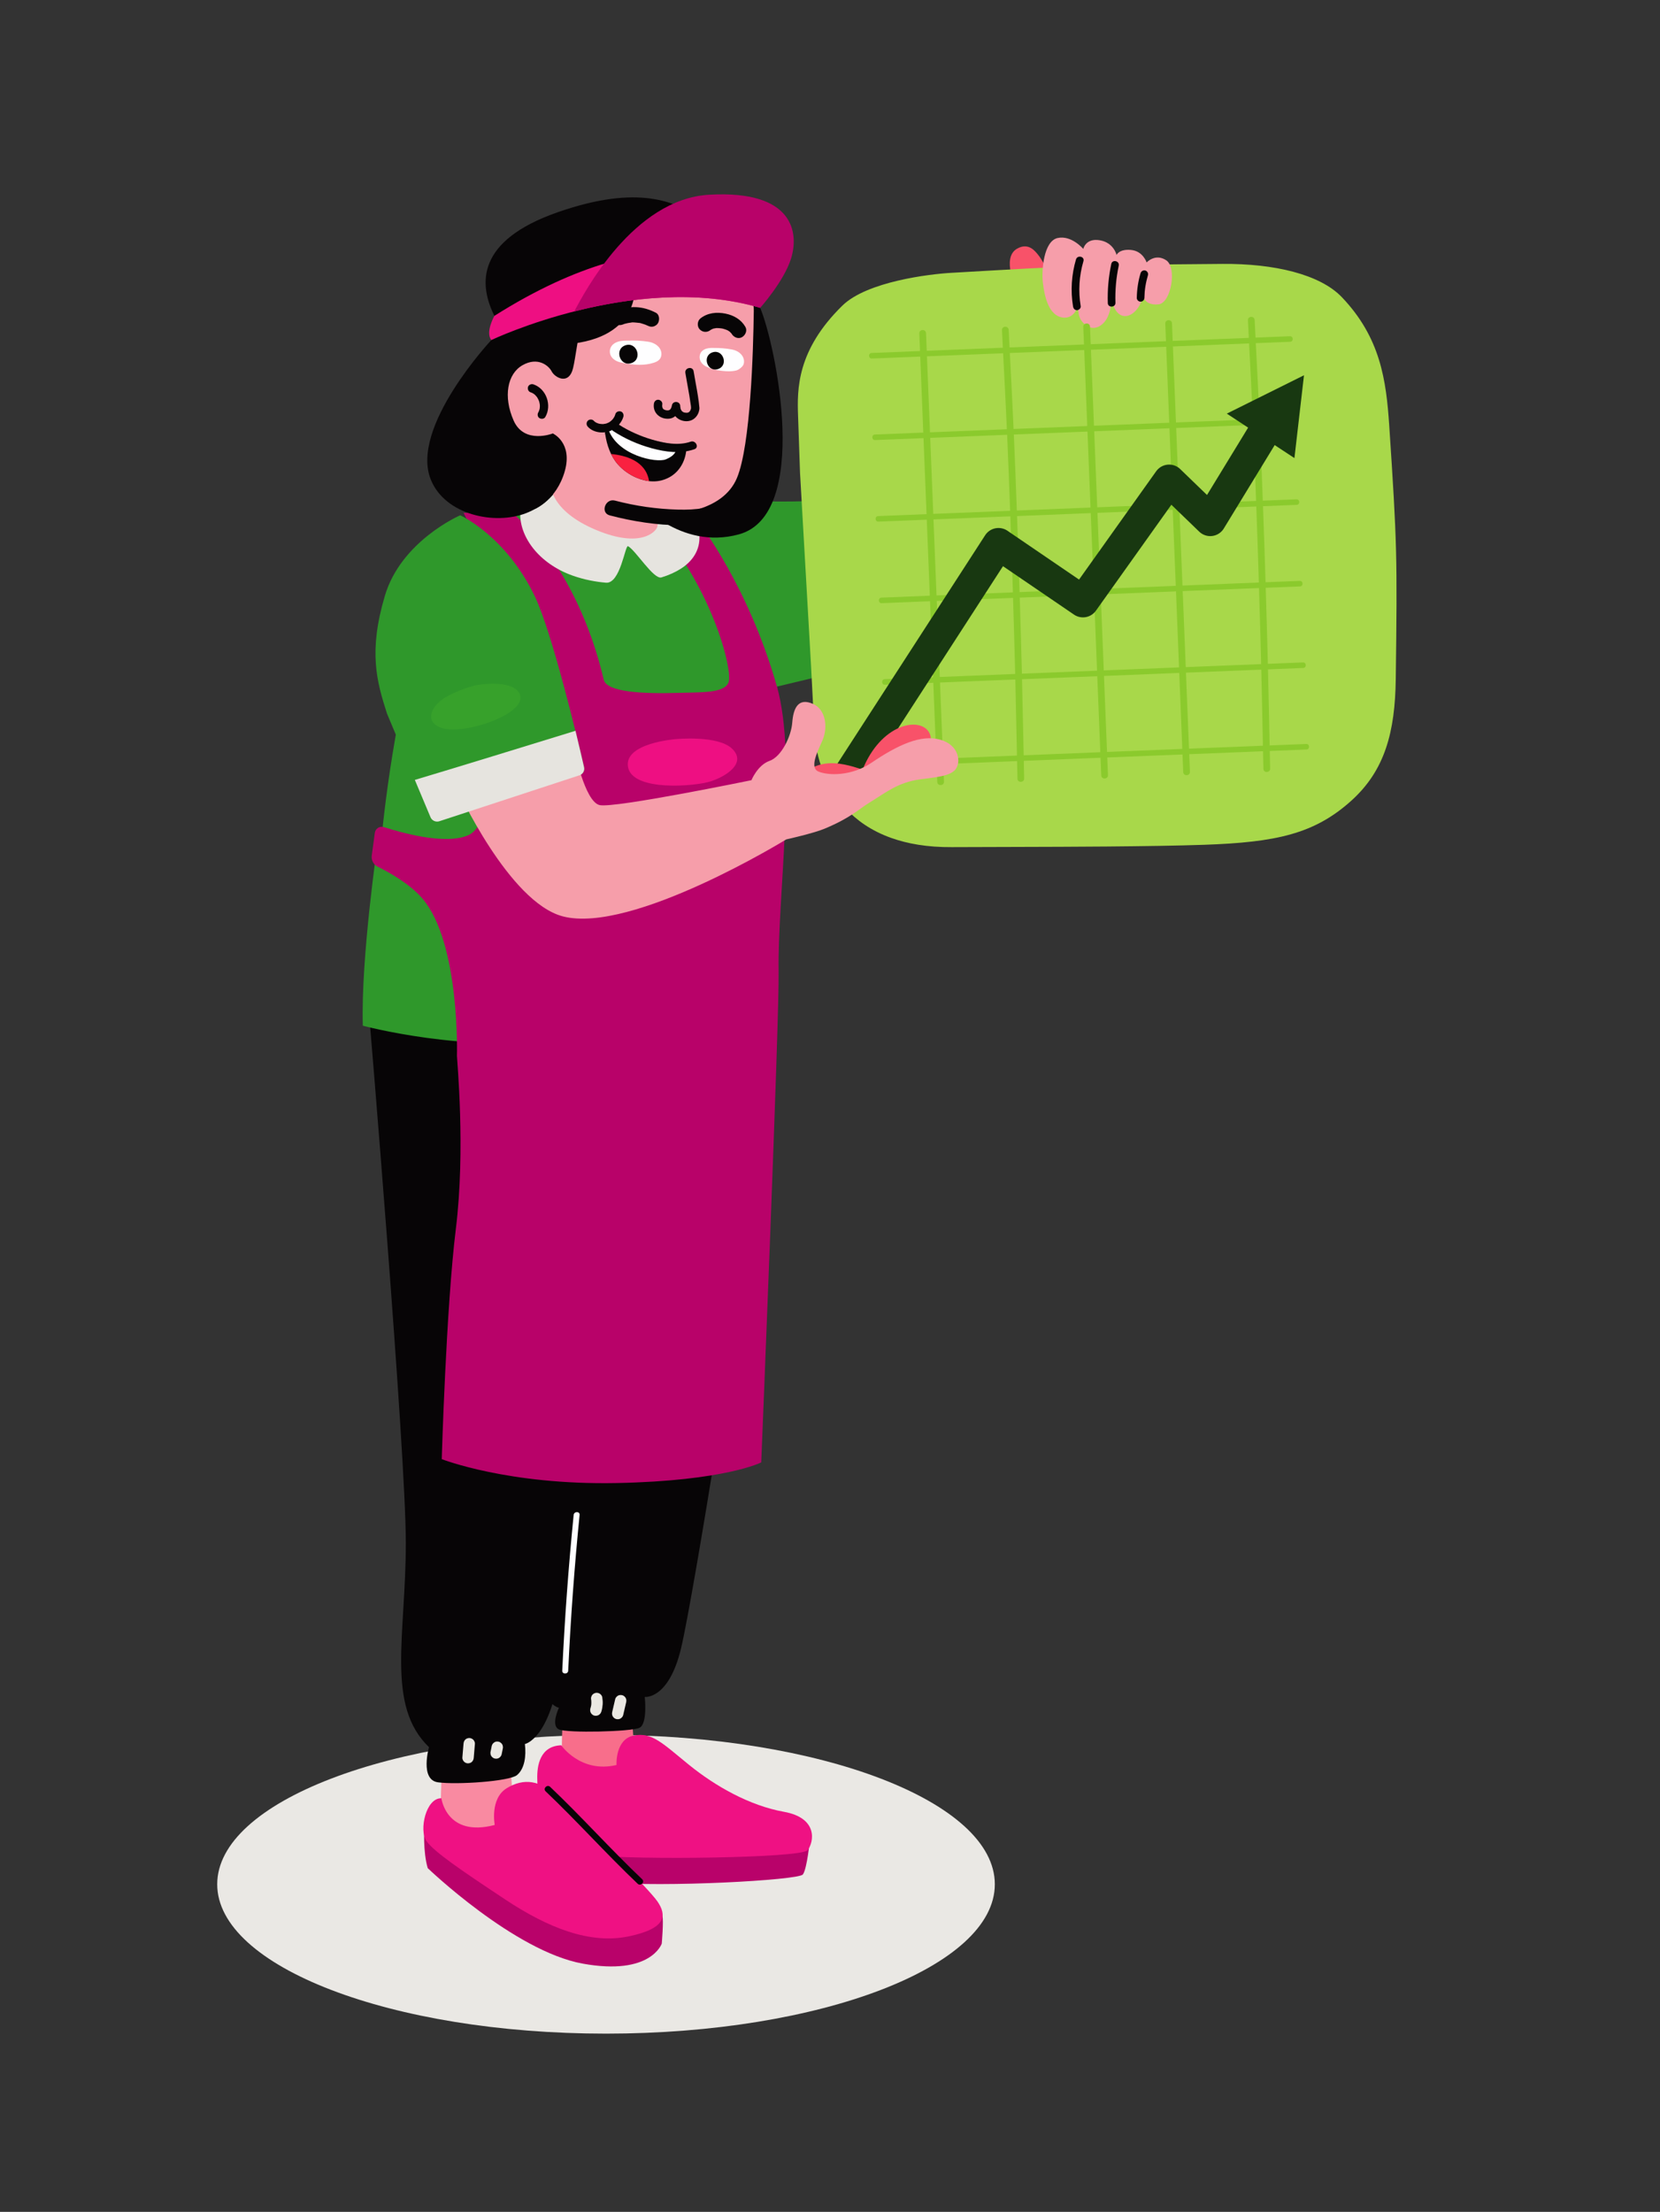 <svg xmlns="http://www.w3.org/2000/svg" xmlns:xlink="http://www.w3.org/1999/xlink" viewBox="0 0 470 626" width="470" height="626" preserveAspectRatio="xMidYMid meet" style="width: 100%; height: 100%; transform: translate3d(0px, 0px, 0px); content-visibility: visible;"><rect x="0" y="0" width="470" height="626" fill="#333333" stroke="none"/><defs><clipPath id="__lottie_element_25"><rect width="470" height="626" x="0" y="0"></rect></clipPath></defs><g clip-path="url(#__lottie_element_25)"><g transform="matrix(2,0,0,2,61,131)" opacity="1" style="display: block;"><g opacity="1" transform="matrix(1,0,0,1,55.292,201.143)"><path fill="rgb(234,232,228)" fill-opacity="1" d=" M55.042,0 C55.042,11.673 30.398,21.137 0,21.137 C-30.399,21.137 -55.042,11.673 -55.042,0 C-55.042,-11.674 -30.399,-21.137 0,-21.137 C30.398,-21.137 55.042,-11.674 55.042,0z"></path></g><g opacity="1" transform="matrix(1,0,0,1,64.195,197.537)"><path fill="rgb(185,2,106)" fill-opacity="1" d=" M19.95,-2.654 C19.95,-2.654 19.567,1.396 18.965,2.217 C18.363,3.038 -0.958,4.078 -8.784,3.312 C-16.612,2.545 -19.95,1.504 -19.731,0.245 C-19.512,-1.013 -10.098,-4.077 -10.098,-4.077 C-10.098,-4.077 19.95,-2.654 19.95,-2.654z"></path></g><g opacity="1" transform="matrix(1,0,0,1,46.414,203.585)"><path fill="rgb(185,2,106)" fill-opacity="1" d=" M-16.851,-10.55 C-16.851,-10.55 -17.056,-7.02 -16.358,-4.721 C-16.358,-4.721 -4.125,7.019 5.562,8.785 C15.25,10.55 16.768,5.952 16.768,5.952 C16.768,5.952 17.056,2.71 16.851,1.929 C16.645,1.149 -16.851,-10.55 -16.851,-10.55z"></path></g><g opacity="1" transform="matrix(1,0,0,1,54.562,181.994)"><path fill="rgb(248,110,139)" fill-opacity="1" d=" M-5.337,-5.282 C-5.337,-5.282 -5.775,1.559 -5.337,3.803 C-4.899,6.047 0.301,6.595 3.037,5.5 C5.774,4.406 4.132,-6.595 4.132,-6.595 C4.132,-6.595 -5.337,-5.282 -5.337,-5.282z"></path></g><g opacity="1" transform="matrix(1,0,0,1,65.308,188.643)"><path fill="rgb(239,17,131)" fill-opacity="1" d=" M-19.747,-2.335 C-19.813,-4.274 -19.379,-7.063 -16.355,-7.169 C-16.355,-7.169 -13.62,-3.174 -8.53,-4.378 C-8.53,-4.378 -8.749,-7.99 -6.122,-8.537 C-3.495,-9.085 -1.962,-7.388 1.76,-4.378 C5.481,-1.367 10.299,1.369 15.17,2.245 C20.042,3.12 19.426,6.526 18.523,7.676 C17.638,8.803 -5.903,9.085 -11.978,8.374 C-18.053,7.662 -18.929,8.155 -19.641,7.443 C-20.042,7.041 -19.956,4.562 -19.803,2.479 C-19.686,0.877 -19.692,-0.73 -19.747,-2.335z"></path></g><g opacity="1" transform="matrix(1,0,0,1,37.431,189.82)"><path fill="rgb(249,138,161)" fill-opacity="1" d=" M-5.337,-5.282 C-5.337,-5.282 -5.774,1.56 -5.337,3.804 C-4.899,6.048 0.301,6.595 3.038,5.5 C5.774,4.406 4.132,-6.595 4.132,-6.595 C4.132,-6.595 -5.337,-5.282 -5.337,-5.282z"></path></g><g opacity="1" transform="matrix(1,0,0,1,60.939,120.611)"><path fill="rgb(7,5,6)" fill-opacity="1" d=" M-14.395,-43.403 C-14.395,-43.403 -16.256,43.402 -15.49,49.313 C-14.724,55.224 -12.314,55.553 -12.314,55.553 C-12.314,55.553 -13.519,58.07 -12.314,58.618 C-11.11,59.165 -2.134,58.946 -0.93,58.399 C0.274,57.851 -0.165,54.02 -0.165,54.02 C-0.165,54.02 3.229,54.458 4.98,47.124 C6.731,39.79 14.066,-5.857 14.395,-12.534 C14.724,-19.211 16.255,-47.344 12.533,-53.255 C8.812,-59.166 -14.395,-43.403 -14.395,-43.403z"></path></g><g opacity="1" transform="matrix(1,0,0,1,38.17,129.682)"><path fill="rgb(7,5,6)" fill-opacity="1" d=" M-16.475,-52.365 C-16.475,-52.365 -11.221,10.03 -11.221,23.166 C-11.221,36.302 -14.067,46.153 -7.937,52.064 C-7.937,52.064 -9.264,56.663 -6.678,57.032 C-4.092,57.401 3.462,56.909 4.529,56.006 C5.597,55.102 5.842,53.337 5.637,51.613 C5.637,51.613 9.25,50.969 10.673,40.679 C12.096,30.39 13.738,-3.105 13.738,-3.105 C13.738,-3.105 16.475,-57.4 16.475,-57.4 C16.475,-57.4 -16.475,-52.365 -16.475,-52.365z"></path></g><g opacity="1" transform="matrix(1,0,0,1,50.324,159.898)"><path fill="rgb(234,232,226)" fill-opacity="1" d=" M0.807,-11.016 C0.072,-3.689 -0.467,3.66 -0.807,11.016"></path></g><g opacity="1" transform="matrix(1,0,0,1,50.338,159.9)"><path fill="rgb(254,254,255)" fill-opacity="1" d=" M0.372,-11.017 C-0.359,-3.689 -0.898,3.658 -1.242,11.014 C-1.267,11.556 -0.426,11.554 -0.4,11.014 C-0.056,3.658 0.482,-3.689 1.213,-11.017 C1.267,-11.556 0.425,-11.552 0.372,-11.017z"></path></g><g opacity="1" transform="matrix(1,0,0,1,46.407,197.866)"><path fill="rgb(239,17,131)" fill-opacity="1" d=" M-14.423,-8.894 C-14.423,-8.894 -13.712,-3.311 -6.87,-5.118 C-6.87,-5.118 -7.581,-8.839 -5.173,-10.317 C-2.765,-11.794 -0.34,-11.473 1.997,-9.058 C5.281,-5.665 14.914,3.859 16.173,5.719 C17.432,7.581 17.596,9.496 12.122,10.645 C6.649,11.794 0.738,9.496 -5.447,5.391 C-11.631,1.286 -15.518,-1.341 -16.557,-2.873 C-17.597,-4.406 -16.612,-8.949 -14.423,-8.894z"></path></g><g opacity="1" transform="matrix(1,0,0,1,35.843,182.239)"><path fill="rgb(234,232,226)" fill-opacity="1" d=" M-0.724,-0.984 C-0.779,-0.328 -0.833,0.329 -0.888,0.986 C-0.905,1.182 -0.786,1.421 -0.652,1.556 C-0.512,1.696 -0.283,1.801 -0.081,1.792 C0.127,1.783 0.343,1.714 0.489,1.556 C0.64,1.391 0.706,1.209 0.725,0.986 C0.779,0.329 0.835,-0.328 0.889,-0.984 C0.905,-1.18 0.787,-1.422 0.653,-1.555 C0.513,-1.696 0.283,-1.801 0.083,-1.792 C-0.126,-1.783 -0.342,-1.714 -0.488,-1.555 C-0.639,-1.391 -0.705,-1.208 -0.724,-0.984z"></path></g><g opacity="1" transform="matrix(1,0,0,1,39.815,182.158)"><path fill="rgb(234,232,226)" fill-opacity="1" d=" M-0.696,-0.626 C-0.751,-0.352 -0.805,-0.078 -0.86,0.195 C-0.894,0.303 -0.898,0.411 -0.874,0.518 C-0.869,0.625 -0.838,0.725 -0.779,0.816 C-0.728,0.911 -0.659,0.987 -0.571,1.044 C-0.493,1.115 -0.402,1.163 -0.297,1.188 C-0.225,1.198 -0.154,1.207 -0.082,1.217 C0.063,1.216 0.199,1.18 0.325,1.107 C0.379,1.065 0.434,1.022 0.488,0.98 C0.588,0.88 0.657,0.761 0.696,0.624 C0.75,0.351 0.805,0.077 0.86,-0.197 C0.893,-0.304 0.898,-0.41 0.874,-0.518 C0.869,-0.625 0.837,-0.726 0.778,-0.818 C0.728,-0.912 0.658,-0.986 0.571,-1.044 C0.492,-1.115 0.401,-1.164 0.296,-1.188 C0.225,-1.198 0.154,-1.207 0.082,-1.217 C-0.064,-1.217 -0.199,-1.181 -0.325,-1.107 C-0.38,-1.065 -0.434,-1.022 -0.488,-0.98 C-0.589,-0.88 -0.657,-0.763 -0.696,-0.626z"></path></g><g opacity="1" transform="matrix(1,0,0,1,53.928,175.696)"><path fill="rgb(234,232,226)" fill-opacity="1" d=" M-0.73,-0.629 C-0.726,-0.6 -0.721,-0.569 -0.717,-0.539 C-0.726,-0.61 -0.737,-0.682 -0.747,-0.754 C-0.705,-0.442 -0.703,-0.128 -0.743,0.184 C-0.733,0.113 -0.724,0.042 -0.714,-0.03 C-0.742,0.182 -0.79,0.389 -0.854,0.591 C-0.916,0.786 -0.875,1.039 -0.773,1.213 C-0.675,1.38 -0.482,1.54 -0.29,1.583 C0.15,1.684 0.565,1.451 0.702,1.02 C0.807,0.686 0.864,0.337 0.891,-0.012 C0.916,-0.363 0.88,-0.71 0.824,-1.058 C0.794,-1.245 0.61,-1.448 0.454,-1.54 C0.281,-1.641 0.027,-1.684 -0.167,-1.621 C-0.362,-1.558 -0.551,-1.438 -0.65,-1.251 C-0.677,-1.187 -0.703,-1.122 -0.73,-1.058 C-0.769,-0.915 -0.769,-0.773 -0.73,-0.629z"></path></g><g opacity="1" transform="matrix(1,0,0,1,57.157,176.074)"><path fill="rgb(234,232,226)" fill-opacity="1" d=" M-0.566,-1.125 C-0.707,-0.518 -0.849,0.09 -0.99,0.697 C-1.038,0.906 -1.018,1.131 -0.908,1.318 C-0.811,1.486 -0.619,1.646 -0.426,1.689 C-0.22,1.736 0.012,1.727 0.195,1.608 C0.368,1.497 0.518,1.332 0.566,1.126 C0.566,1.126 0.989,-0.697 0.989,-0.697 C1.038,-0.906 1.018,-1.13 0.908,-1.317 C0.81,-1.485 0.618,-1.645 0.426,-1.688 C0.22,-1.735 -0.012,-1.726 -0.195,-1.607 C-0.368,-1.496 -0.518,-1.331 -0.566,-1.125z"></path></g><g opacity="1" transform="matrix(1,0,0,1,41.53,68.598)"><path fill="rgb(47,152,43)" fill-opacity="1" d=" M-18.531,-15.039 C-18.531,-15.039 -20.954,1.355 -20.669,11.048 C-20.669,11.048 -5.844,15.039 7.555,12.901 C20.954,10.763 19.101,-9.907 19.101,-9.907 C19.101,-9.907 -18.531,-15.039 -18.531,-15.039z"></path></g><g opacity="1" transform="matrix(1,0,0,1,61.255,37.859)"><path fill="rgb(47,152,43)" fill-opacity="1" d=" M-18.621,-33.153 C-18.621,-33.153 15.968,-32.201 21.737,-32.421 C26.102,-32.587 32.267,-33.819 35.01,-34.409 C35.757,-34.57 36.472,-34.032 36.527,-33.271 C36.527,-33.271 38.055,-12.031 38.055,-12.031 C38.099,-11.418 37.693,-10.861 37.094,-10.718 C37.094,-10.718 18.235,-6.199 18.235,-6.199 C18.235,-6.199 19.034,-0.864 18.805,7.015 C18.665,11.806 17.374,34.57 17.374,34.57 C17.374,34.57 -38.099,19.238 -38.099,19.238 C-38.099,19.238 -34.787,-30.248 -18.621,-33.153z"></path></g><g opacity="1" transform="matrix(1,0,0,1,52.208,75.87)"><path fill="rgb(184,2,105)" fill-opacity="1" d=" M27.519,-3.962 C27.337,-14.023 30.17,-34.07 27.283,-44.21 C23.197,-58.561 16.242,-67.384 16.242,-67.384 C16.242,-67.384 9.305,-68.067 9.305,-68.067 C17.912,-59.015 21.164,-46.398 20.404,-44.742 C19.728,-43.271 16.664,-43.42 13.344,-43.321 C8.332,-43.172 3.181,-43.408 2.762,-45.189 C-1.072,-61.484 -10.051,-68.673 -10.051,-68.673 C-10.051,-68.673 -17.087,-68.804 -17.087,-68.804 C-17.087,-68.804 -12.862,-60.419 -12.265,-57.701 C-10.341,-48.937 -11.343,-25.371 -16.432,-23.171 C-19.742,-21.74 -26.023,-23.59 -28.368,-24.326 C-28.953,-24.509 -29.56,-24.123 -29.645,-23.516 C-29.645,-23.516 -30.081,-20.3 -30.081,-20.3 C-30.169,-19.65 -29.837,-19.021 -29.249,-18.731 C-27.707,-17.972 -24.711,-16.327 -22.91,-14.22 C-17.557,-7.962 -18.019,8.038 -18.019,8.038 C-18.019,8.653 -16.788,21.268 -18.172,32.498 C-19.557,43.728 -20.171,65.112 -20.171,65.112 C-20.171,65.112 -10.788,68.804 4.596,68.496 C19.98,68.189 25.057,65.574 25.057,65.574 C25.057,65.574 27.637,2.55 27.519,-3.962z"></path></g><g opacity="1" transform="matrix(1,0,0,1,56.157,8.692)"><path fill="rgb(230,228,223)" fill-opacity="1" d=" M-5.608,7.257 C-15.29,3.802 -16.685,-8.256 -2.491,-8.359 C8.844,-8.442 16.685,1.786 9.762,6.266 C8.997,6.76 8.073,7.186 6.978,7.52 C5.883,7.853 3.312,3.654 2.252,3.1 C1.842,2.886 1.174,8.441 -0.869,8.266 C-2.271,8.146 -3.912,7.862 -5.608,7.257z"></path></g><g opacity="1" transform="matrix(1,0,0,1,66.457,42.504)"><path fill="rgb(238,15,130)" fill-opacity="1" d=" M-1.339,-3.405 C-1.339,-3.405 4.72,-4.022 6.727,-2.014 C8.734,-0.007 5.882,1.845 3.646,2.567 C1.41,3.287 -7.347,4.022 -8.04,0.585 C-8.733,-2.853 -1.339,-3.405 -1.339,-3.405z"></path></g><g opacity="1" transform="matrix(1,0,0,1,53.578,194.214)"><path fill="rgb(7,5,6)" fill-opacity="1" d=" M-6.833,-6.221 C-2.371,-1.981 1.735,2.616 6.197,6.856 C6.617,7.256 7.254,6.62 6.834,6.22 C2.371,1.98 -1.734,-2.617 -6.197,-6.858 C-6.617,-7.256 -7.254,-6.621 -6.833,-6.221z"></path></g></g><g transform="matrix(1.998,-0.08,0.08,1.998,222.8,69.226)" opacity="1" style="display: block;"><g opacity="1" transform="matrix(1,0,0,1,33.533,4.459)"><path fill="rgb(248,82,105)" fill-opacity="1" d=" M1.918,-1.636 C2.487,-0.918 3.323,0.99 3.323,0.99 C3.323,0.99 2.42,3.464 2.42,3.464 C2.42,3.464 -1.271,3.271 -1.271,3.271 C-1.271,3.271 -3.323,-1.34 -1.017,-2.564 C0.678,-3.464 1.572,-2.072 1.918,-1.636z"></path></g><g opacity="1" transform="matrix(1,0,0,1,42.44,45.944)"><path fill="rgb(168,216,74)" fill-opacity="1" d=" M41.752,-16.955 C41.578,-23.364 41.015,-29.416 35.78,-35.359 C32.815,-38.724 26.401,-40.511 19.083,-40.745 C-0.122,-41.358 -1.61,-41.336 -19.397,-41.019 C-22.36,-40.967 -31.3,-40.285 -34.937,-37.002 C-41.647,-30.945 -41.819,-25.423 -41.833,-21.652 C-41.838,-20.211 -41.876,-13.57 -41.876,-13.57 C-41.876,-13.57 -41.41,13.787 -41.41,13.787 C-41.41,13.787 -41.314,22.091 -41.314,22.091 C-41.314,22.091 -42.19,34.068 -31.066,38.551 C-28.764,39.479 -25.962,40.093 -22.517,40.205 C-18.425,40.338 -9.316,40.718 -0.589,40.995 C4.49,41.155 9.442,41.281 13.197,41.302 C23.404,41.358 28.845,40.386 34.234,35.924 C39.19,31.821 40.842,26.447 41.24,18.945 C42.16,1.626 42.191,-0.22 41.752,-16.955z"></path></g><g opacity="1" transform="matrix(1,0,0,1,45.477,7.274)"><path fill="rgb(246,158,170)" fill-opacity="1" d=" M-3.57,-4.982 C-3.57,-4.982 -5.154,-7.023 -7.136,-6.672 C-9.131,-6.319 -9.611,-2.21 -9.481,-0.473 C-9.351,1.263 -8.922,4.448 -6.653,4.629 C-5.11,4.753 -4.576,2.919 -4.576,2.919 C-4.576,2.919 -4.909,4.424 -4.026,5.444 C-2.66,7.024 -1.14,5.962 -0.538,4.831 C0.159,3.522 0.105,2.201 0.105,2.201 C0.105,2.201 0.39,4.437 1.726,4.723 C3.208,5.04 4.79,2.874 4.532,1.375 C4.532,1.375 4.365,3.45 6.775,3.279 C8.553,3.152 9.611,-1.824 8.097,-2.911 C6.583,-3.998 5.314,-2.71 5.314,-2.71 C5.314,-2.71 4.875,-4.348 3.172,-4.569 C1.469,-4.791 1.105,-3.938 1.105,-3.938 C1.105,-3.938 0.784,-5.714 -1.201,-6.118 C-3.185,-6.523 -3.57,-4.982 -3.57,-4.982z"></path></g><g opacity="1" transform="matrix(1,0,0,1,50.093,7.853)"><path fill="rgb(7,5,6)" fill-opacity="1" d=" M-0.227,-1.787 C-0.609,-0.669 -0.828,0.5 -0.895,1.679 C-0.911,1.963 -0.634,2.234 -0.353,2.221 C-0.045,2.208 0.172,1.983 0.189,1.679 C0.221,1.109 0.277,0.66 0.385,0.11 C0.494,-0.435 0.64,-0.972 0.819,-1.498 C0.911,-1.766 0.714,-2.103 0.441,-2.165 C0.14,-2.234 -0.128,-2.075 -0.227,-1.787z"></path></g><g opacity="1" transform="matrix(1,0,0,1,41.012,45.079)"><path fill="rgb(139,202,45)" fill-opacity="1" d=" M29.639,-16.935 C30.144,-16.935 30.145,-17.719 29.639,-17.719 C29.639,-17.719 24.867,-17.719 24.867,-17.719 C24.851,-21.308 24.814,-24.897 24.768,-28.486 C24.768,-28.486 29.639,-28.486 29.639,-28.486 C30.144,-28.486 30.145,-29.271 29.639,-29.271 C29.639,-29.271 24.76,-29.271 24.76,-29.271 C24.748,-30.102 24.749,-30.934 24.736,-31.766 C24.727,-32.377 23.776,-32.379 23.786,-31.766 C23.799,-30.934 23.798,-30.102 23.809,-29.271 C23.809,-29.271 13.023,-29.271 13.023,-29.271 C13.023,-29.271 13.023,-31.766 13.023,-31.766 C13.023,-32.377 12.072,-32.378 12.072,-31.766 C12.072,-31.766 12.072,-29.271 12.072,-29.271 C12.072,-29.271 1.406,-29.271 1.406,-29.271 C1.406,-29.271 1.406,-31.766 1.406,-31.766 C1.406,-32.377 0.454,-32.378 0.454,-31.766 C0.454,-31.766 0.454,-29.271 0.454,-29.271 C0.454,-29.271 -10.094,-29.271 -10.094,-29.271 C-10.105,-30.102 -10.105,-30.934 -10.118,-31.766 C-10.128,-32.377 -11.078,-32.379 -11.068,-31.766 C-11.056,-30.934 -11.056,-30.102 -11.044,-29.271 C-11.044,-29.271 -21.831,-29.271 -21.831,-29.271 C-21.831,-29.271 -21.831,-31.766 -21.831,-31.766 C-21.831,-32.377 -22.782,-32.378 -22.782,-31.766 C-22.782,-31.766 -22.782,-29.271 -22.782,-29.271 C-22.782,-29.271 -29.639,-29.271 -29.639,-29.271 C-30.144,-29.271 -30.145,-28.486 -29.639,-28.486 C-29.639,-28.486 -22.782,-28.486 -22.782,-28.486 C-22.782,-28.486 -22.782,-17.719 -22.782,-17.719 C-22.782,-17.719 -29.639,-17.719 -29.639,-17.719 C-30.144,-17.719 -30.145,-16.935 -29.639,-16.935 C-29.639,-16.935 -22.782,-16.935 -22.782,-16.935 C-22.782,-16.935 -22.782,-6.168 -22.782,-6.168 C-22.782,-6.168 -29.639,-6.168 -29.639,-6.168 C-30.144,-6.168 -30.145,-5.383 -29.639,-5.383 C-29.639,-5.383 -22.782,-5.383 -22.782,-5.383 C-22.782,-5.383 -22.782,5.384 -22.782,5.384 C-22.782,5.384 -29.639,5.384 -29.639,5.384 C-30.144,5.384 -30.145,6.168 -29.639,6.168 C-29.639,6.168 -22.782,6.168 -22.782,6.168 C-22.782,6.168 -22.782,16.936 -22.782,16.936 C-22.782,16.936 -29.639,16.936 -29.639,16.936 C-30.144,16.936 -30.145,17.72 -29.639,17.72 C-29.639,17.72 -22.782,17.72 -22.782,17.72 C-22.782,17.72 -22.782,28.487 -22.782,28.487 C-22.782,28.487 -29.639,28.487 -29.639,28.487 C-30.144,28.487 -30.145,29.271 -29.639,29.271 C-29.639,29.271 -22.782,29.271 -22.782,29.271 C-22.782,29.271 -22.782,31.767 -22.782,31.767 C-22.782,32.378 -21.831,32.379 -21.831,31.767 C-21.831,31.767 -21.831,29.271 -21.831,29.271 C-21.831,29.271 -11.37,29.271 -11.37,29.271 C-11.388,30.103 -11.399,30.935 -11.417,31.767 C-11.431,32.378 -10.48,32.378 -10.467,31.767 C-10.449,30.935 -10.438,30.103 -10.421,29.271 C-10.421,29.271 0.454,29.271 0.454,29.271 C0.454,29.271 0.454,31.767 0.454,31.767 C0.454,32.378 1.406,32.379 1.406,31.767 C1.406,31.767 1.406,29.271 1.406,29.271 C1.406,29.271 12.072,29.271 12.072,29.271 C12.072,29.271 12.072,31.767 12.072,31.767 C12.072,32.378 13.023,32.379 13.023,31.767 C13.023,31.767 13.023,29.271 13.023,29.271 C13.023,29.271 23.482,29.271 23.482,29.271 C23.466,30.103 23.456,30.935 23.438,31.767 C23.425,32.378 24.375,32.378 24.388,31.767 C24.405,30.935 24.416,30.103 24.434,29.271 C24.434,29.271 29.639,29.271 29.639,29.271 C30.144,29.271 30.145,28.487 29.639,28.487 C29.639,28.487 24.449,28.487 24.449,28.487 C24.521,24.898 24.589,21.309 24.645,17.72 C24.645,17.72 29.639,17.72 29.639,17.72 C30.144,17.72 30.145,16.936 29.639,16.936 C29.639,16.936 24.66,16.936 24.66,16.936 C24.715,13.347 24.75,9.757 24.786,6.168 C24.786,6.168 29.639,6.168 29.639,6.168 C30.144,6.168 30.145,5.384 29.639,5.384 C29.639,5.384 24.796,5.384 24.796,5.384 C24.831,1.795 24.853,-1.793 24.865,-5.383 C24.865,-5.383 29.639,-5.383 29.639,-5.383 C30.144,-5.383 30.145,-6.168 29.639,-6.168 C29.639,-6.168 24.867,-6.168 24.867,-6.168 C24.878,-9.757 24.89,-13.346 24.874,-16.935 C24.874,-16.935 29.639,-16.935 29.639,-16.935z M-21.831,-28.486 C-21.831,-28.486 -11.038,-28.486 -11.038,-28.486 C-10.992,-24.897 -10.955,-21.308 -10.938,-17.719 C-10.938,-17.719 -21.831,-17.719 -21.831,-17.719 C-21.831,-17.719 -21.831,-28.486 -21.831,-28.486z M-11.357,28.487 C-11.357,28.487 -21.831,28.487 -21.831,28.487 C-21.831,28.487 -21.831,17.72 -21.831,17.72 C-21.831,17.72 -11.159,17.72 -11.159,17.72 C-11.217,21.309 -11.285,24.898 -11.357,28.487z M-11.146,16.936 C-11.146,16.936 -21.831,16.936 -21.831,16.936 C-21.831,16.936 -21.831,6.168 -21.831,6.168 C-21.831,6.168 -11.019,6.168 -11.019,6.168 C-11.055,9.757 -11.09,13.347 -11.146,16.936z M-11.01,5.384 C-11.01,5.384 -21.831,5.384 -21.831,5.384 C-21.831,5.384 -21.831,-5.383 -21.831,-5.383 C-21.831,-5.383 -10.939,-5.383 -10.939,-5.383 C-10.952,-1.793 -10.975,1.795 -11.01,5.384z M-10.938,-6.168 C-10.938,-6.168 -21.831,-6.168 -21.831,-6.168 C-21.831,-6.168 -21.831,-16.935 -21.831,-16.935 C-21.831,-16.935 -10.93,-16.935 -10.93,-16.935 C-10.915,-13.346 -10.928,-9.757 -10.938,-6.168z M0.454,18.341 C0.454,18.341 0.454,28.487 0.454,28.487 C0.454,28.487 -10.406,28.487 -10.406,28.487 C-10.334,24.898 -10.265,21.309 -10.208,17.72 C-10.208,17.72 0.454,17.72 0.454,17.72 C0.454,17.72 0.454,18.341 0.454,18.341z M0.454,16.936 C0.454,16.936 -10.193,16.936 -10.193,16.936 C-10.138,13.347 -10.105,9.757 -10.068,6.168 C-10.068,6.168 0.454,6.168 0.454,6.168 C0.454,6.168 0.454,16.936 0.454,16.936z M0.454,5.384 C0.454,5.384 -10.06,5.384 -10.06,5.384 C-10.024,1.795 -10.002,-1.793 -9.988,-5.383 C-9.988,-5.383 0.454,-5.383 0.454,-5.383 C0.454,-5.383 0.454,5.384 0.454,5.384z M0.454,-6.168 C0.454,-6.168 -9.988,-6.168 -9.988,-6.168 C-9.978,-9.757 -9.965,-13.346 -9.98,-16.935 C-9.98,-16.935 0.454,-16.935 0.454,-16.935 C0.454,-16.935 0.454,-6.168 0.454,-6.168z M0.454,-17.719 C0.454,-17.719 -9.986,-17.719 -9.986,-17.719 C-10.003,-21.308 -10.041,-24.897 -10.088,-28.486 C-10.088,-28.486 0.454,-28.486 0.454,-28.486 C0.454,-28.486 0.454,-17.719 0.454,-17.719z M12.072,28.487 C12.072,28.487 1.406,28.487 1.406,28.487 C1.406,28.487 1.406,17.72 1.406,17.72 C1.406,17.72 12.072,17.72 12.072,17.72 C12.072,17.72 12.072,28.487 12.072,28.487z M12.072,16.936 C12.072,16.936 1.406,16.936 1.406,16.936 C1.406,16.936 1.406,6.169 1.406,6.169 C1.406,6.169 12.072,6.169 12.072,6.169 C12.072,6.169 12.072,16.936 12.072,16.936z M12.072,5.384 C12.072,5.384 1.406,5.384 1.406,5.384 C1.406,5.384 1.406,-5.383 1.406,-5.383 C1.406,-5.383 12.072,-5.383 12.072,-5.383 C12.072,-5.383 12.072,5.384 12.072,5.384z M12.072,-6.168 C12.072,-6.168 1.406,-6.168 1.406,-6.168 C1.406,-6.168 1.406,-16.935 1.406,-16.935 C1.406,-16.935 12.072,-16.935 12.072,-16.935 C12.072,-16.935 12.072,-6.168 12.072,-6.168z M12.072,-17.719 C12.072,-17.719 1.406,-17.719 1.406,-17.719 C1.406,-17.719 1.406,-18.34 1.406,-18.34 C1.406,-18.34 1.406,-28.486 1.406,-28.486 C1.406,-28.486 12.072,-28.486 12.072,-28.486 C12.072,-28.486 12.072,-17.719 12.072,-17.719z M13.023,-28.486 C13.023,-28.486 23.816,-28.486 23.816,-28.486 C23.862,-24.897 23.9,-21.308 23.917,-17.719 C23.917,-17.719 13.023,-17.719 13.023,-17.719 C13.023,-17.719 13.023,-28.486 13.023,-28.486z M23.497,28.487 C23.497,28.487 13.023,28.487 13.023,28.487 C13.023,28.487 13.023,17.72 13.023,17.72 C13.023,17.72 23.695,17.72 23.695,17.72 C23.639,21.309 23.569,24.898 23.497,28.487z M23.71,16.936 C23.71,16.936 13.023,16.936 13.023,16.936 C13.023,16.936 13.023,6.168 13.023,6.168 C13.023,6.168 23.837,6.168 23.837,6.168 C23.8,9.757 23.766,13.347 23.71,16.936z M23.845,5.384 C23.845,5.384 13.023,5.384 13.023,5.384 C13.023,5.384 13.023,-5.383 13.023,-5.383 C13.023,-5.383 23.914,-5.383 23.914,-5.383 C23.901,-1.793 23.88,1.795 23.845,5.384z M23.917,-6.168 C23.917,-6.168 13.023,-6.168 13.023,-6.168 C13.023,-6.168 13.023,-16.935 13.023,-16.935 C13.023,-16.935 23.924,-16.935 23.924,-16.935 C23.938,-13.346 23.928,-9.757 23.917,-6.168z"></path></g><g opacity="1" transform="matrix(1,0,0,1,40.97,6.997)"><path fill="rgb(7,5,6)" fill-opacity="1" d=" M-0.155,-3.261 C-0.878,-1.134 -1.115,1.148 -0.838,3.377 C-0.801,3.667 -0.614,3.919 -0.296,3.919 C-0.031,3.919 0.283,3.67 0.246,3.377 C-0.021,1.231 0.195,-0.925 0.89,-2.973 C1.115,-3.635 0.069,-3.919 -0.155,-3.261z"></path></g><g opacity="1" transform="matrix(1,0,0,1,46.031,7.34)"><path fill="rgb(7,5,6)" fill-opacity="1" d=" M-0.249,-2.767 C-0.707,-0.967 -0.948,0.887 -0.963,2.745 C-0.969,3.442 0.116,3.443 0.122,2.745 C0.136,0.98 0.361,-0.768 0.797,-2.479 C0.969,-3.155 -0.077,-3.443 -0.249,-2.767z"></path></g></g><g style="display: block;" transform="matrix(0.999,-0.04,0.04,0.999,245.288,306.518)" opacity="1"><g opacity="1" transform="matrix(1,0,0,1,0,0)"><path stroke-linecap="round" stroke-linejoin="round" fill-opacity="0" stroke="rgb(24,56,17)" stroke-opacity="1" stroke-width="9" d=" M-2,-86.5 C-2,-86.5 43.5,-151 43.5,-151 C43.5,-151 66.75,-133.75 66.75,-133.75 C66.75,-133.75 92.5,-167 92.5,-167 C92.5,-167 103.687,-155.297 103.687,-155.297 C103.687,-155.297 112.729,-168.857 123.661,-185.252"></path></g></g><g style="display: block;" transform="matrix(1,0.03,-0.03,1,224.326,314.554)" opacity="1"><g opacity="1" transform="matrix(1,0,0,1,0,0)"><path fill="rgb(24,56,17)" fill-opacity="1" d=" M138.5,-212.5 C138.5,-212.5 117,-201 117,-201 C117,-201 136.5,-189 136.5,-189 C136.5,-189 138.5,-212.5 138.5,-212.5z"></path><path stroke-linecap="butt" stroke-linejoin="miter" fill-opacity="0" stroke-miterlimit="4" stroke="rgb(24,56,17)" stroke-opacity="1" stroke-width="0" d=" M138.5,-212.5 C138.5,-212.5 117,-201 117,-201 C117,-201 136.5,-189 136.5,-189 C136.5,-189 138.5,-212.5 138.5,-212.5z"></path></g></g><g transform="matrix(1.994,-0.156,0.156,1.994,100.879,147.638)" opacity="1" style="display: block;"><g opacity="1" transform="matrix(1,0,0,1,14.88,21.778)"><path fill="rgb(47,152,43)" fill-opacity="1" d=" M-0.148,-21.528 C-0.148,-21.528 -8.752,-18.59 -11.663,-11.009 C-14.629,-3.285 -13.762,0.996 -12.669,5.629 C-12.669,5.629 -7.669,20.734 -7.669,20.734 C-7.503,21.237 -6.979,21.528 -6.464,21.403 C-6.464,21.403 13.818,16.468 13.818,16.468 C14.309,16.348 14.63,15.876 14.555,15.376 C13.98,11.524 11.542,-3.964 9.484,-9.286 C6.053,-18.158 -0.148,-21.528 -0.148,-21.528z"></path></g><g opacity="1" transform="matrix(1,0,0,1,14.543,27.565)"><path fill="rgb(55,161,43)" fill-opacity="1" d=" M-4.735,-1.295 C-3.574,-2.169 -0.548,-3.103 0.901,-3.198 C3.494,-3.37 6.533,-2.899 6.682,-1.11 C6.89,1.38 -0.491,3.37 -3.872,2.736 C-6.528,2.237 -6.89,0.327 -4.735,-1.295z"></path></g><g opacity="1" transform="matrix(1,0,0,1,69.914,38.354)"><path fill="rgb(248,82,105)" fill-opacity="1" d=" M7.903,0.024 C7.903,0.024 9.319,-1.014 8.538,-2.414 C7.298,-4.632 1.893,-3.991 -1.208,2.233 C-1.208,2.233 -3.256,1.243 -5.118,1.005 C-7.549,0.696 -9.157,1.795 -9.238,1.959 C-9.32,2.123 -8.258,4.312 -8.094,4.394 C-7.93,4.475 -2.693,4.632 -2.693,4.632 C-2.693,4.632 8.4,1.045 8.4,1.045 C8.4,1.045 7.903,0.024 7.903,0.024z"></path></g><g opacity="1" transform="matrix(1,0,0,1,46.986,45.451)"><path fill="rgb(246,158,170)" fill-opacity="1" d=" M10.182,4.123 C10.182,4.123 -12.629,15.808 -22.176,12.52 C-29.666,9.941 -35.704,-6.669 -35.704,-6.669 C-35.704,-6.669 -18.739,-10.934 -18.739,-10.934 C-18.739,-10.934 -17.845,-3.406 -15.768,-2.777 C-13.691,-2.148 5.926,-4.616 5.926,-4.616 C5.926,-4.616 6.956,-6.674 8.688,-7.139 C10.481,-7.62 12.037,-10.447 12.32,-12.275 C12.631,-14.298 13.436,-15.809 15.482,-14.682 C17.218,-13.726 17.287,-11.247 16.439,-9.544 C15.853,-8.369 14.128,-5.803 15.458,-5.105 C16.789,-4.406 20.093,-4.066 23.021,-5.729 C26.956,-7.964 30.341,-9.241 33.023,-8.243 C35.704,-7.246 35.695,-4.752 34.824,-3.864 C33.953,-2.977 32,-3.003 29.814,-2.878 C26.587,-2.695 24.912,-1.464 22.327,-0.146 C20.695,0.686 19.543,1.782 15.684,3.044 C14.084,3.568 10.182,4.123 10.182,4.123z"></path></g><g opacity="1" transform="matrix(1,0,0,1,17.46,37.615)"><path fill="rgb(230,228,223)" fill-opacity="1" d=" M11.974,-0.461 C11.819,-1.501 11.533,-3.388 11.169,-5.691 C5.681,-4.458 -7.156,-1.579 -12.049,-0.537 C-12.049,-0.537 -10.251,4.897 -10.251,4.897 C-10.084,5.4 -9.559,5.691 -9.045,5.566 C-9.045,5.566 11.238,0.631 11.238,0.631 C11.729,0.512 12.049,0.039 11.974,-0.461z"></path></g></g><g transform="matrix(1.995,0.139,-0.139,1.995,120.685,45.985)" opacity="1" style="display: block;"><g opacity="1" transform="matrix(1,0,0,1,29.015,26.6)"><path fill="rgb(7,5,6)" fill-opacity="1" d=" M4.174,19.06 C4.174,19.06 10.565,25.693 18.79,22.829 C28.765,19.355 22.176,-4.199 19.581,-9.364 C16.987,-14.529 14.209,-19.415 10.4,-21.432 C6.591,-23.449 1.304,-25.694 -9.951,-20.873 C-21.205,-16.05 -20.434,-9.96 -17.882,-5.615 C-17.882,-5.615 -16.743,-4.094 -16.743,-4.094 C-16.743,-4.094 -18.077,-2.17 -18.077,-2.17 C-18.077,-2.17 -28.765,10.951 -25.249,18.136 C-22.88,22.978 -15.752,23.972 -11.425,21.907 C-9.332,20.908 -7.579,19.241 -6.72,17.043 C-4.082,10.303 4.174,19.06 4.174,19.06z"></path></g><g opacity="1" transform="matrix(1,0,0,1,30.87,31.395)"><path fill="rgb(246,158,170)" fill-opacity="1" d=" M14.016,-18.309 C15.701,-17.356 16.742,-15.572 16.851,-13.639 C17.17,-8.027 17.724,5.341 16.116,10.087 C14.456,14.986 7.946,15.854 5.491,16.006 C5.491,16.006 5.426,17.239 5.342,17.786 C5.257,18.334 3.377,21.071 -3.281,18.81 C-9.939,16.55 -10.328,12.902 -10.332,11.837 C-10.336,10.771 -9.838,6.812 -10.326,5.615 C-10.326,5.615 -14.256,7.475 -15.99,4.181 C-17.724,0.886 -17.335,-2.361 -15.275,-3.725 C-13.214,-5.089 -11.597,-3.941 -11.105,-3.137 C-10.612,-2.332 -8.79,-1.435 -8.212,-3.364 C-7.634,-5.292 -7.899,-14.47 -4.587,-17.77 C-1.275,-21.071 6.947,-20.587 9.87,-19.912 C11.371,-19.565 12.808,-18.993 14.016,-18.309z"></path></g><g opacity="1" transform="matrix(1,0,0,1,24.768,20.026)"><path fill="rgb(7,5,6)" fill-opacity="1" d=" M5.911,-4.379 C5.911,-4.379 7.096,3.205 -4.185,4.379 C-4.185,4.379 -7.096,-4.368 5.911,-4.379z"></path></g><g opacity="1" transform="matrix(1,0,0,1,29.287,14.275)"><path fill="rgb(238,15,130)" fill-opacity="1" d=" M-18.349,10.154 C-18.349,10.154 1.363,-0.986 19.309,2.96 C19.309,2.96 17.985,-2.626 17.985,-2.626 C17.985,-2.626 4.796,-10.154 -18.154,6.71 C-18.154,6.71 -19.309,9.109 -18.349,10.154z"></path></g><g opacity="1" transform="matrix(1,0,0,1,37.868,9.911)"><path fill="rgb(184,2,105)" fill-opacity="1" d=" M10.729,7.323 C10.729,7.323 13.786,3.394 14.585,0.126 C15.497,-3.601 14.358,-9.661 2.409,-8.142 C-8.254,-6.786 -14.273,6.882 -15.497,9.661 C-8.248,7.267 1.472,5.288 10.729,7.323z"></path></g><g opacity="1" transform="matrix(1,0,0,1,19.649,42.428)"><path fill="rgb(7,5,6)" fill-opacity="1" d=" M0.896,-5.418 C0.896,-5.418 3.837,-4.319 2.945,-0.169 C2.052,3.981 -0.902,5.418 -0.902,5.418 C-0.902,5.418 -3.836,-0.907 0.896,-5.418z"></path></g><g opacity="1" transform="matrix(1,0,0,1,38.338,46.262)"><path fill="rgb(7,5,6)" fill-opacity="1" d=" M-8.947,1.757 C-5.619,2.383 -2.202,2.674 1.182,2.458 C4.094,2.273 6.905,1.609 9.23,-0.229 C10.35,-1.114 8.77,-2.675 7.661,-1.798 C5.695,-0.244 3.066,0.161 0.633,0.268 C-2.377,0.402 -5.397,0.174 -8.357,-0.383 C-9.753,-0.646 -10.351,1.493 -8.947,1.757z"></path></g><g opacity="1" transform="matrix(1,0,0,1,39.806,32.106)"><path fill="rgb(7,5,6)" fill-opacity="1" d=" M0.005,0.003 C0.005,-0.038 -0.005,-0.043 0,0.044 C0.002,0.034 0.004,0.024 0.004,0.014 C0.005,0.01 0.005,0.006 0.005,0.003z"></path></g><g opacity="1" transform="matrix(1,0,0,1,37.717,30.111)"><path fill="rgb(7,5,6)" fill-opacity="1" d=" M3.271,1.807 C3.187,1.257 3.07,0.709 2.947,0.167 C2.686,-0.983 2.365,-2.117 2.099,-3.266 C1.926,-4.013 0.776,-3.697 0.949,-2.949 C1.2,-1.865 1.5,-0.794 1.753,0.29 C1.815,0.557 1.874,0.826 1.93,1.096 C1.987,1.378 2.083,1.689 2.097,1.978 C2.096,1.981 2.095,1.987 2.094,1.997 C2.094,2.001 2.093,2.006 2.093,2.01 C2.091,2.033 2.09,2.061 2.09,2.068 C2.089,2.053 2.09,2.05 2.089,2.038 C2.088,2.045 2.088,2.051 2.087,2.057 C2.076,2.099 2.067,2.144 2.055,2.186 C2.046,2.216 2.035,2.243 2.025,2.273 C2.021,2.273 1.977,2.374 1.966,2.394 C1.952,2.419 1.936,2.441 1.92,2.465 C1.916,2.47 1.917,2.468 1.912,2.475 C1.901,2.486 1.838,2.543 1.814,2.566 C1.729,2.629 1.638,2.656 1.52,2.665 C1.368,2.677 1.157,2.654 1.045,2.607 C1.016,2.594 0.849,2.488 0.89,2.521 C0.872,2.506 0.725,2.345 0.781,2.419 C0.735,2.359 0.7,2.291 0.665,2.225 C0.619,2.141 0.669,2.275 0.626,2.13 C0.598,2.037 0.579,1.945 0.559,1.851 C0.558,1.84 0.556,1.827 0.555,1.818 C0.528,1.05 -0.607,1.05 -0.637,1.818 C-0.638,1.825 -0.639,1.837 -0.64,1.846 C-0.658,1.931 -0.675,2.014 -0.699,2.098 C-0.737,2.233 -0.844,2.409 -0.97,2.462 C-1.227,2.57 -1.594,2.52 -1.798,2.368 C-1.976,2.236 -2.022,1.986 -1.999,1.7 C-1.973,1.379 -2.291,1.104 -2.595,1.104 C-2.939,1.104 -3.166,1.378 -3.191,1.7 C-3.3,3.059 -2.073,3.922 -0.796,3.65 C-0.501,3.587 -0.254,3.441 -0.052,3.245 C0.476,3.816 1.384,4.014 2.107,3.743 C2.707,3.518 3.113,2.978 3.24,2.357 C3.279,2.165 3.3,1.998 3.271,1.807z M-0.642,1.865 C-0.648,1.904 -0.653,1.923 -0.642,1.865z M0.561,1.865 C0.575,1.935 0.568,1.91 0.561,1.865z"></path></g><g opacity="1" transform="matrix(1,0,0,1,33.72,39.006)"><path fill="rgb(7,5,6)" fill-opacity="1" d=" M5.838,-1.01 C5.841,-1.258 5.551,-1.563 5.3,-1.569 C4.162,-1.593 3.02,-1.721 1.896,-1.892 C-0.242,-2.217 -2.398,-2.744 -4.289,-3.826 C-4.543,-3.971 -4.869,-3.841 -5.048,-3.646 C-5.227,-3.45 -5.406,-3.255 -5.585,-3.06 C-5.69,-2.987 -5.77,-2.886 -5.797,-2.748 C-5.841,-2.614 -5.816,-2.483 -5.761,-2.365 C-5.439,-0.889 -4.771,0.666 -3.688,1.729 C-2.913,2.489 -1.943,3.08 -0.916,3.429 C0.657,3.964 2.241,3.971 3.684,3.065 C5.086,2.185 5.817,0.609 5.838,-1.01z"></path></g><g opacity="1" transform="matrix(1,0,0,1,33.248,37.624)"><path fill="rgb(254,254,255)" fill-opacity="1" d=" M-3.816,-2.409 C-4.07,-2.551 -4.397,-2.426 -4.575,-2.238 C-4.7,-2.105 -4.825,-1.972 -4.95,-1.84 C-3.4,1.88 2.215,2.551 3.48,1.942 C4.842,1.286 4.95,0.593 4.945,-0.229 C4.084,-0.285 3.222,-0.375 2.372,-0.504 C0.234,-0.829 -1.922,-1.35 -3.816,-2.409z"></path></g><g opacity="1" transform="matrix(1,0,0,1,31.787,41.066)"><path fill="rgb(249,33,64)" fill-opacity="1" d=" M1.726,1.568 C1.84,1.595 1.955,1.618 2.069,1.638 C2.141,1.651 2.213,1.664 2.285,1.674 C2.399,1.69 2.514,1.701 2.628,1.711 C2.69,1.715 2.752,1.724 2.814,1.727 C2.17,-1.109 -0.78,-1.676 -2.814,-1.727 C-2.518,-1.212 -2.167,-0.736 -1.755,-0.332 C-0.981,0.428 -0.01,1.02 1.017,1.369 C1.192,1.428 1.367,1.479 1.542,1.525 C1.603,1.54 1.665,1.554 1.726,1.568z"></path></g><g opacity="1" transform="matrix(1,0,0,1,31.461,24.8)"><path fill="rgb(254,254,255)" fill-opacity="1" d=" M-3.465,0.714 C-3.26,1.027 -2.934,1.242 -2.588,1.374 C-2.238,1.504 -1.867,1.554 -1.497,1.594 C-0.109,1.751 1.339,1.76 2.634,1.237 C2.932,1.118 3.227,0.965 3.421,0.71 C3.744,0.284 3.696,-0.346 3.395,-0.786 C3.096,-1.227 2.594,-1.495 2.074,-1.617 C1.556,-1.735 0.248,-1.761 -0.649,-1.685 C-1.165,-1.62 -1.692,-1.627 -2.205,-1.513 C-2.713,-1.397 -3.223,-1.141 -3.49,-0.695 C-3.744,-0.27 -3.734,0.298 -3.465,0.714z"></path></g><g opacity="1" transform="matrix(1,0,0,1,43.697,24.932)"><path fill="rgb(254,254,255)" fill-opacity="1" d=" M-2.964,0.483 C-2.776,0.775 -2.486,0.981 -2.182,1.112 C-1.876,1.241 -1.371,1.414 -1.049,1.462 C0.156,1.65 1.48,1.642 2.219,1.35 C2.473,1.25 2.822,0.928 2.98,0.702 C3.243,0.325 3.176,-0.251 2.9,-0.662 C2.624,-1.073 2.181,-1.333 1.727,-1.46 C1.275,-1.584 0.145,-1.65 -0.626,-1.61 C-1.069,-1.567 -1.524,-1.59 -1.962,-1.503 C-2.396,-1.414 -2.827,-1.199 -3.04,-0.801 C-3.243,-0.422 -3.213,0.096 -2.964,0.483z"></path></g><g opacity="1" transform="matrix(1,0,0,1,30.439,25.077)"><path fill="rgb(7,5,6)" fill-opacity="1" d=" M0.517,1.224 C-1.059,1.89 -2.096,-0.558 -0.517,-1.225 C1.059,-1.89 2.096,0.557 0.517,1.224z"></path></g><g opacity="1" transform="matrix(1,0,0,1,42.771,25.14)"><path fill="rgb(7,5,6)" fill-opacity="1" d=" M0.484,1.147 C-0.992,1.77 -1.963,-0.522 -0.485,-1.146 C0.992,-1.77 1.963,0.522 0.484,1.147z"></path></g><g opacity="1" transform="matrix(1,0,0,1,18.339,32.655)"><path fill="rgb(7,5,6)" fill-opacity="1" d=" M-1.342,-1.236 C-1.254,-1.213 -1.17,-1.18 -1.083,-1.153 C-1.219,-1.195 -1.092,-1.156 -1.061,-1.141 C-1.021,-1.121 -0.981,-1.102 -0.942,-1.08 C-0.87,-1.039 -0.802,-0.993 -0.734,-0.947 C-0.626,-0.874 -0.743,-0.963 -0.713,-0.932 C-0.686,-0.906 -0.655,-0.884 -0.628,-0.859 C-0.561,-0.799 -0.497,-0.735 -0.437,-0.669 C-0.407,-0.635 -0.378,-0.6 -0.349,-0.566 C-0.252,-0.451 -0.416,-0.668 -0.333,-0.543 C-0.235,-0.397 -0.148,-0.25 -0.071,-0.092 C-0.041,-0.029 -0.041,-0.017 -0.068,-0.089 C-0.052,-0.046 -0.035,-0.004 -0.021,0.039 C0.009,0.125 0.034,0.212 0.056,0.3 C0.067,0.344 0.076,0.388 0.084,0.432 C0.092,0.469 0.108,0.609 0.091,0.452 C0.1,0.535 0.107,0.616 0.109,0.699 C0.112,0.781 0.11,0.863 0.104,0.945 C0.099,1.017 0.09,1.063 0.106,0.965 C0.098,1.009 0.092,1.053 0.082,1.097 C0.064,1.184 0.041,1.271 0.012,1.356 C0,1.392 -0.015,1.427 -0.027,1.462 C-0.043,1.503 -0.038,1.49 -0.011,1.424 C-0.024,1.452 -0.037,1.479 -0.05,1.506 C-0.189,1.785 -0.134,2.164 0.163,2.322 C0.433,2.464 0.831,2.406 0.979,2.108 C1.829,0.396 0.851,-1.897 -1.025,-2.386 C-1.326,-2.465 -1.686,-2.285 -1.759,-1.968 C-1.829,-1.657 -1.665,-1.32 -1.342,-1.236z"></path></g><g opacity="1" transform="matrix(1,0,0,1,31.067,19.767)"><path fill="rgb(7,5,6)" fill-opacity="1" d=" M-1.683,1.162 C-1.637,1.14 -1.591,1.119 -1.544,1.098 C-1.435,1.049 -1.452,1.056 -1.594,1.118 C-1.542,1.076 -1.444,1.059 -1.379,1.037 C-1.211,0.977 -1.04,0.927 -0.867,0.885 C-0.768,0.861 -0.668,0.84 -0.568,0.822 C-0.518,0.812 -0.468,0.804 -0.417,0.796 C-0.463,0.802 -0.51,0.807 -0.556,0.813 C-0.396,0.753 -0.153,0.774 0.016,0.77 C0.194,0.766 0.373,0.772 0.55,0.786 C0.628,0.791 0.746,0.782 0.817,0.812 C0.653,0.789 0.633,0.787 0.754,0.805 C0.792,0.811 0.829,0.819 0.867,0.826 C1.042,0.859 1.215,0.901 1.386,0.951 C1.472,0.976 1.557,1.004 1.641,1.033 C1.699,1.054 2.024,1.186 1.736,1.063 C2.017,1.183 2.268,1.258 2.575,1.173 C2.828,1.103 3.101,0.908 3.226,0.673 C3.473,0.205 3.394,-0.577 2.835,-0.816 C1.937,-1.201 1,-1.428 0.016,-1.406 C-0.965,-1.385 -1.9,-1.141 -2.782,-0.717 C-3.296,-0.469 -3.473,0.305 -3.172,0.771 C-2.831,1.3 -2.233,1.427 -1.683,1.162z"></path></g><g opacity="1" transform="matrix(1,0,0,1,43.432,20.06)"><path fill="rgb(7,5,6)" fill-opacity="1" d=" M-1.639,0.801 C-1.614,0.778 -1.538,0.732 -1.527,0.702 C-1.544,0.749 -1.697,0.818 -1.566,0.74 C-1.469,0.682 -1.371,0.63 -1.273,0.576 C-1.149,0.508 -1.46,0.637 -1.324,0.598 C-1.275,0.585 -1.228,0.565 -1.18,0.55 C-1.081,0.52 -0.982,0.495 -0.882,0.475 C-0.848,0.468 -0.675,0.447 -0.836,0.463 C-1.014,0.479 -0.786,0.459 -0.749,0.457 C-0.645,0.449 -0.541,0.446 -0.437,0.447 C-0.346,0.447 -0.253,0.451 -0.161,0.457 C-0.115,0.46 -0.069,0.464 -0.023,0.468 C0.018,0.472 0.228,0.496 0.042,0.473 C-0.131,0.452 0.034,0.474 0.07,0.481 C0.116,0.489 0.162,0.497 0.208,0.507 C0.299,0.526 0.389,0.548 0.479,0.573 C0.568,0.598 0.655,0.626 0.742,0.657 C0.902,0.715 0.785,0.689 0.704,0.636 C0.74,0.66 0.787,0.675 0.827,0.694 C0.907,0.734 0.986,0.777 1.062,0.824 C1.099,0.848 1.136,0.873 1.174,0.897 C1.307,0.983 1.118,0.877 1.112,0.846 C1.121,0.894 1.285,1.003 1.327,1.048 C1.353,1.075 1.445,1.196 1.349,1.062 C1.24,0.91 1.368,1.093 1.381,1.112 C1.697,1.584 2.354,1.835 2.87,1.503 C3.34,1.199 3.6,0.519 3.26,0.013 C2.586,-0.991 1.506,-1.508 0.331,-1.665 C-0.928,-1.835 -2.214,-1.619 -3.178,-0.739 C-3.6,-0.353 -3.598,0.415 -3.178,0.801 C-2.727,1.215 -2.089,1.212 -1.639,0.801z"></path></g><g opacity="1" transform="matrix(1,0,0,1,33.277,35.913)"><path fill="rgb(7,5,6)" fill-opacity="1" d=" M6.813,0.902 C5.12,1.62 3.091,1.375 1.345,0.99 C-0.332,0.62 -1.976,0.032 -3.483,-0.793 C-3.229,-1.137 -3.031,-1.521 -2.936,-1.943 C-2.868,-2.246 -3.028,-2.602 -3.352,-2.677 C-3.655,-2.745 -4.013,-2.585 -4.086,-2.26 C-4.105,-2.174 -4.127,-2.089 -4.154,-2.006 C-4.168,-1.965 -4.183,-1.924 -4.199,-1.883 C-4.203,-1.873 -4.208,-1.862 -4.214,-1.85 C-4.255,-1.772 -4.294,-1.694 -4.34,-1.619 C-4.366,-1.577 -4.394,-1.537 -4.42,-1.496 C-4.426,-1.487 -4.433,-1.478 -4.439,-1.469 C-4.542,-1.338 -4.663,-1.22 -4.791,-1.112 C-4.808,-1.098 -4.835,-1.076 -4.843,-1.071 C-4.883,-1.043 -4.923,-1.015 -4.965,-0.99 C-5.042,-0.942 -5.123,-0.899 -5.206,-0.862 C-5.224,-0.854 -5.318,-0.819 -5.4,-0.795 C-5.494,-0.767 -5.589,-0.745 -5.686,-0.728 C-5.7,-0.726 -5.699,-0.725 -5.704,-0.724 C-5.71,-0.724 -5.709,-0.724 -5.722,-0.723 C-5.776,-0.718 -5.831,-0.714 -5.885,-0.713 C-5.983,-0.709 -6.082,-0.712 -6.179,-0.72 C-6.453,-0.742 -6.843,-0.869 -7.046,-1.073 C-7.273,-1.302 -7.662,-1.3 -7.889,-1.073 C-8.119,-0.844 -8.117,-0.459 -7.889,-0.23 C-7.104,0.562 -5.752,0.653 -4.765,0.238 C-4.635,0.184 -4.52,0.102 -4.399,0.03 C-4.36,0.07 -4.324,0.112 -4.268,0.144 C-2.525,1.128 -0.582,1.823 1.379,2.214 C3.384,2.612 5.498,2.745 7.415,1.933 C8.119,1.634 7.512,0.606 6.813,0.902z"></path></g></g><g transform="matrix(1,0,0,1,235,313)" opacity="1" style="display: block;"><g opacity="1" transform="matrix(1,0,0,1,0,0)"><path stroke-linecap="butt" stroke-linejoin="miter" fill-opacity="0" stroke-miterlimit="4" stroke="rgb(24,56,17)" stroke-opacity="1" stroke-width="9" d="M0 0"></path></g></g></g></svg>